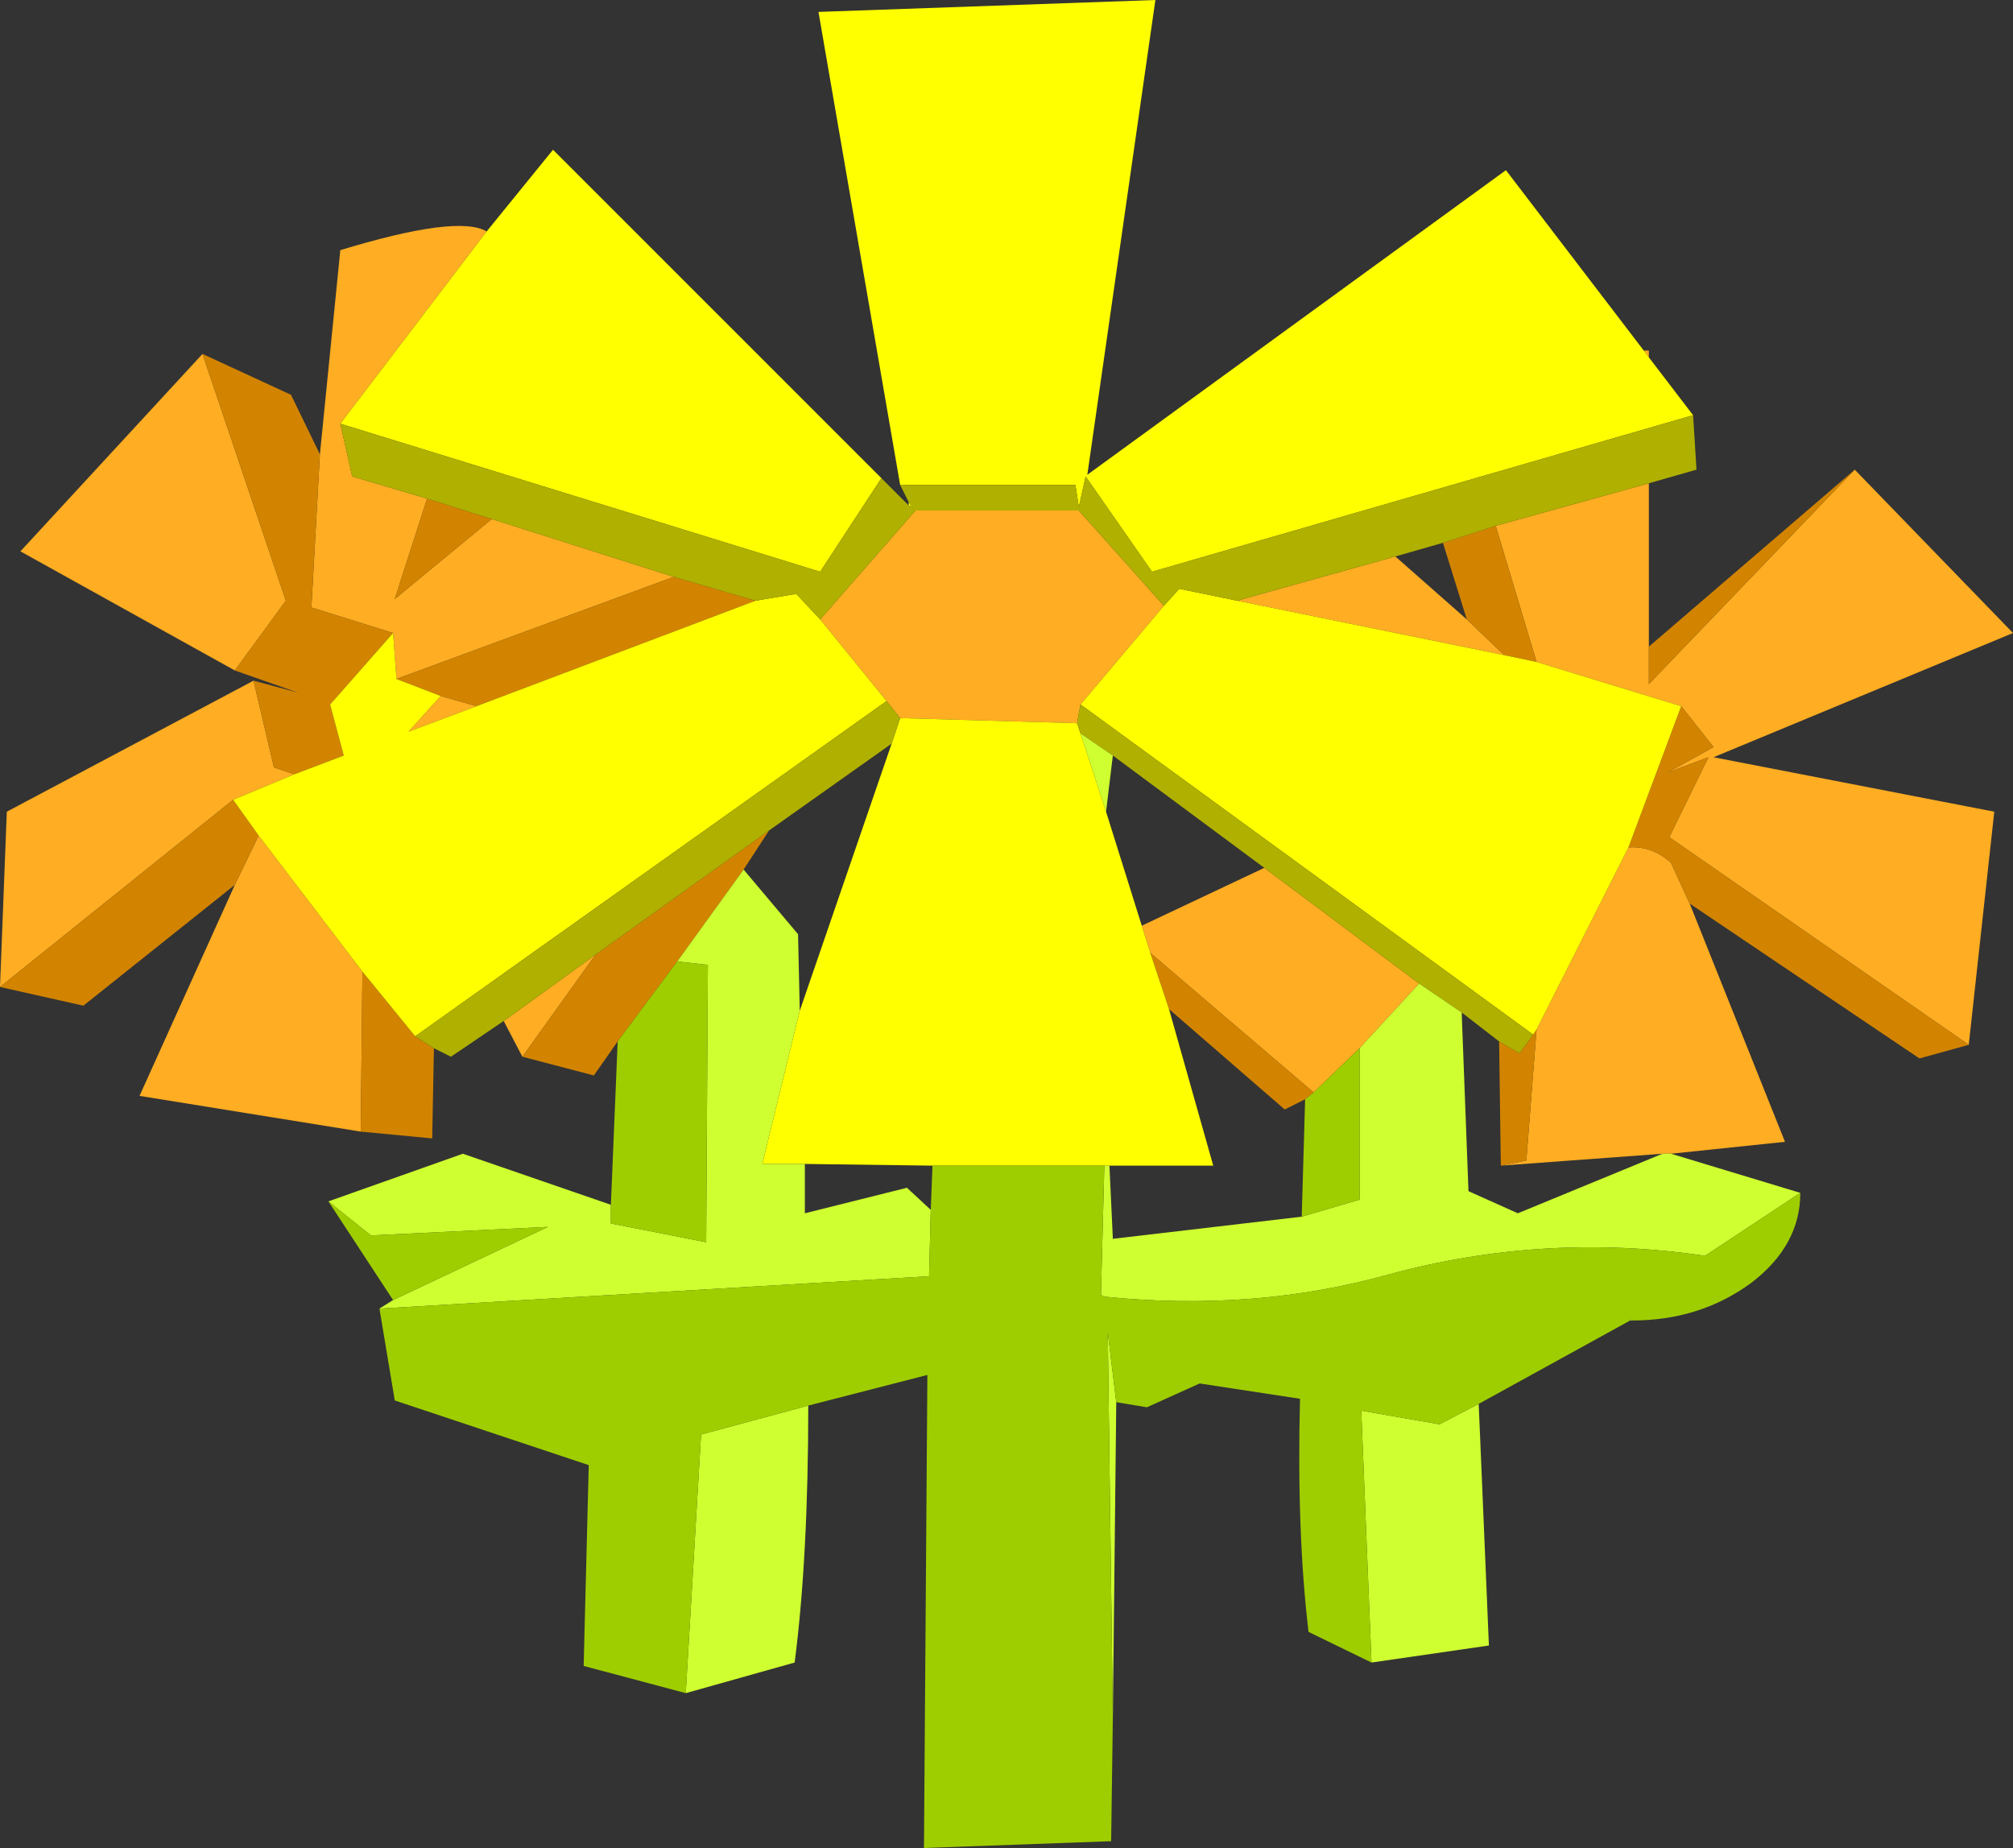 <?xml version="1.0" encoding="UTF-8" standalone="no"?>
<svg xmlns:xlink="http://www.w3.org/1999/xlink" height="54.3px" width="59.15px" xmlns="http://www.w3.org/2000/svg">
  <rect width="100%" height="100%" fill="#333333" stroke="none"/>
  <g transform="matrix(1.0, 0.0, 0.0, 1.0, 28.85, 49.2)">
    <path d="M19.6 -35.0 L19.6 -30.2 19.6 -29.1 25.65 -35.4 30.3 -30.6 21.5 -26.95 29.75 -25.35 29.0 -18.5 20.2 -24.6 21.35 -26.95 20.15 -26.5 21.5 -27.25 20.55 -28.45 16.3 -29.75 15.1 -33.75 19.6 -35.0 M20.8 -22.65 L23.6 -15.65 20.25 -15.3 20.0 -15.3 15.25 -14.95 16.0 -15.1 16.3 -18.95 19.0 -24.3 Q19.7 -24.35 20.25 -23.85 L20.8 -22.65 M-13.5 -18.15 L-14.05 -19.2 -11.35 -21.15 -13.5 -18.15 M-18.25 -15.95 L-24.75 -17.0 -21.95 -23.2 -21.25 -24.65 -18.2 -20.65 -18.25 -15.95 M-28.85 -20.2 L-28.65 -25.35 -21.4 -29.2 -20.8 -26.65 -20.2 -26.45 -22.0 -25.7 -28.85 -20.2 M-21.95 -29.5 L-28.25 -33.0 -22.9 -38.8 -20.45 -31.55 -21.95 -29.5 M-19.45 -35.85 L-18.85 -41.85 Q-15.4 -42.9 -14.55 -42.4 L-18.85 -36.75 -18.5 -35.2 -16.3 -34.55 -17.25 -31.6 -14.4 -33.95 -9.05 -32.25 -17.2 -29.25 -17.3 -30.6 -19.7 -31.35 -19.45 -35.85 M19.45 -38.9 L19.6 -38.9 19.6 -38.7 19.45 -38.9 M7.5 -31.55 L12.15 -32.85 14.25 -31.0 15.35 -29.95 7.5 -31.55 M8.3 -23.7 L12.85 -20.3 11.1 -18.4 9.75 -17.1 4.95 -21.2 4.7 -22.0 8.3 -23.7 M2.9 -28.5 L2.8 -27.95 -2.4 -28.1 -2.8 -28.6 -4.75 -31.0 -1.95 -34.2 2.85 -34.2 5.35 -31.4 2.9 -28.5 M-15.9 -28.75 L-14.85 -28.45 -16.85 -27.7 -15.9 -28.75" fill="#ffad22" fill-rule="evenodd" stroke="none"/>
    <path d="M19.6 -30.2 L25.65 -35.4 19.6 -29.1 19.6 -30.2 M29.0 -18.5 L27.55 -18.1 20.8 -22.65 20.25 -23.85 Q19.7 -24.35 19.0 -24.3 L20.55 -28.45 21.5 -27.25 20.15 -26.5 21.35 -26.95 20.2 -24.6 29.0 -18.5 M-10.7 -18.6 L-11.4 -17.6 -13.5 -18.15 -11.35 -21.15 -6.25 -24.8 -7.0 -23.65 -8.95 -20.95 -10.7 -18.6 M-16.1 -18.4 L-16.15 -15.75 -18.25 -15.95 -18.2 -20.65 -16.65 -18.75 -16.1 -18.4 M-21.95 -23.2 L-26.4 -19.65 -28.85 -20.2 -22.0 -25.7 -21.25 -24.65 -21.95 -23.2 M-21.4 -29.2 L-20.1 -28.85 -21.95 -29.5 -20.45 -31.55 -22.9 -38.8 -20.3 -37.6 -19.45 -35.85 -19.7 -31.35 -17.3 -30.6 -19.15 -28.5 -18.75 -27.0 -20.2 -26.45 -20.8 -26.65 -21.4 -29.2 M13.55 -33.25 L15.1 -33.75 16.3 -29.75 15.35 -29.95 14.25 -31.0 13.55 -33.25 M15.2 -18.6 L15.8 -18.25 16.2 -18.8 16.3 -18.95 16.0 -15.1 15.25 -14.95 15.2 -18.6 M5.5 -19.55 L4.95 -21.2 9.75 -17.1 9.5 -16.9 8.9 -16.6 5.5 -19.55 M-16.3 -34.55 L-14.4 -33.95 -17.25 -31.6 -16.3 -34.55 M-9.05 -32.25 L-6.65 -31.55 -14.85 -28.45 -15.9 -28.75 -17.2 -29.25 -9.05 -32.25" fill="#d28400" fill-rule="evenodd" stroke="none"/>
    <path d="M-14.55 -42.4 L-12.6 -44.8 -2.95 -35.15 -4.75 -32.4 -18.85 -36.75 -14.55 -42.4 M-2.15 -34.35 L-2.15 -34.45 -2.05 -34.3 -2.15 -34.35 M-2.4 -34.95 L-4.8 -48.85 5.1 -49.2 3.1 -35.25 15.4 -44.2 19.45 -38.9 19.6 -38.7 20.9 -37.0 5.0 -32.4 3.05 -35.2 2.85 -34.3 2.75 -34.95 -2.4 -34.95 M5.35 -31.4 L5.8 -31.9 7.5 -31.55 15.35 -29.95 16.3 -29.75 20.55 -28.45 19.0 -24.3 16.3 -18.95 16.2 -18.8 2.9 -28.5 5.35 -31.4 M2.8 -27.95 L2.9 -27.65 3.65 -25.35 4.7 -22.0 4.95 -21.2 5.5 -19.55 6.8 -14.95 3.75 -14.95 3.6 -14.95 -1.45 -14.95 -5.2 -15.0 -6.45 -15.0 -5.35 -19.5 -2.65 -27.35 -2.4 -28.1 2.8 -27.95 M-4.75 -31.0 L-2.8 -28.6 -16.65 -18.75 -18.2 -20.65 -21.25 -24.65 -22.0 -25.7 -20.2 -26.45 -18.75 -27.0 -19.15 -28.5 -17.3 -30.6 -17.2 -29.25 -15.9 -28.75 -16.85 -27.7 -14.85 -28.45 -6.65 -31.55 -5.45 -31.75 -4.75 -31.0" fill="#ffff00" fill-rule="evenodd" stroke="none"/>
    <path d="M20.9 -37.0 L21.0 -35.4 19.6 -35.0 15.1 -33.75 13.55 -33.25 12.15 -32.85 7.5 -31.55 5.8 -31.9 5.35 -31.4 2.85 -34.2 -1.95 -34.2 -4.75 -31.0 -5.45 -31.75 -6.65 -31.55 -9.05 -32.25 -14.4 -33.95 -16.3 -34.55 -18.5 -35.2 -18.85 -36.75 -4.75 -32.4 -2.95 -35.15 -2.15 -34.35 -2.05 -34.3 -2.15 -34.45 -2.4 -34.95 2.75 -34.95 2.85 -34.3 3.05 -35.2 5.0 -32.4 20.9 -37.0 M-14.05 -19.2 L-15.6 -18.15 -16.1 -18.4 -16.65 -18.75 -2.8 -28.6 -2.4 -28.1 -2.65 -27.35 -6.25 -24.8 -11.35 -21.15 -14.05 -19.2 M2.9 -27.65 L2.8 -27.95 2.9 -28.5 16.2 -18.8 15.8 -18.25 15.2 -18.6 14.1 -19.45 12.85 -20.3 8.3 -23.7 3.85 -27.0 2.9 -27.65" fill="#b0b000" fill-rule="evenodd" stroke="none"/>
    <path d="M20.25 -15.3 L24.05 -14.15 21.25 -12.3 Q16.55 -13.0 11.95 -11.75 8.0 -10.65 3.6 -11.1 L3.5 -11.15 3.6 -14.95 3.75 -14.95 3.85 -12.8 9.4 -13.45 11.1 -13.95 11.1 -18.4 12.85 -20.3 14.1 -19.45 14.3 -14.2 15.75 -13.55 20.0 -15.3 20.25 -15.3 M19.1 -10.4 L19.05 -10.4 19.05 -10.45 19.1 -10.4 M14.6 -7.95 L14.9 -0.85 11.45 -0.35 11.15 -7.75 13.45 -7.35 14.6 -7.95 M3.95 -8.0 L3.85 1.25 3.7 -10.05 3.95 -8.0 M-5.1 -7.9 Q-5.1 -3.45 -5.5 -0.35 L-8.7 0.55 -8.25 -7.05 -5.1 -7.9 M-17.7 -10.75 L-17.3 -11.0 -12.75 -13.15 -17.95 -12.9 -19.2 -13.9 -15.25 -15.3 -10.9 -13.8 -10.9 -13.25 -8.1 -12.7 -8.05 -20.85 -8.95 -20.95 -7.0 -23.65 -5.4 -21.75 -5.35 -19.5 -6.45 -15.0 -5.2 -15.0 -5.2 -13.55 -2.2 -14.3 -1.5 -13.65 -1.55 -11.7 -17.7 -10.75 M2.9 -27.65 L3.85 -27.0 3.65 -25.35 2.9 -27.65" fill="#cfff30" fill-rule="evenodd" stroke="none"/>
    <path d="M24.05 -14.15 Q24.05 -12.6 22.6 -11.5 21.1 -10.4 19.1 -10.4 L19.05 -10.45 19.05 -10.4 14.6 -7.95 13.45 -7.35 11.15 -7.75 11.45 -0.35 9.6 -1.25 Q9.25 -4.2 9.35 -8.1 L6.4 -8.55 4.85 -7.85 3.95 -8.0 3.7 -10.05 3.85 1.25 3.8 4.9 -1.7 5.1 -1.6 -8.8 -5.1 -7.9 -8.25 -7.05 -8.7 0.55 -11.7 -0.25 -11.55 -6.15 -17.25 -8.05 -17.7 -10.75 -1.55 -11.7 -1.5 -13.65 -1.45 -14.95 3.6 -14.95 3.5 -11.15 3.6 -11.1 Q8.0 -10.65 11.95 -11.75 16.55 -13.0 21.25 -12.3 L24.05 -14.15 M-17.3 -11.0 L-19.2 -13.9 -17.95 -12.9 -12.75 -13.15 -17.3 -11.0 M-10.9 -13.8 L-10.7 -18.6 -8.95 -20.95 -8.05 -20.85 -8.1 -12.7 -10.9 -13.25 -10.9 -13.8 M11.1 -18.4 L11.1 -13.95 9.4 -13.45 9.5 -16.9 9.75 -17.1 11.1 -18.4" fill="#9fce00" fill-rule="evenodd" stroke="none"/>
  </g>
</svg>
